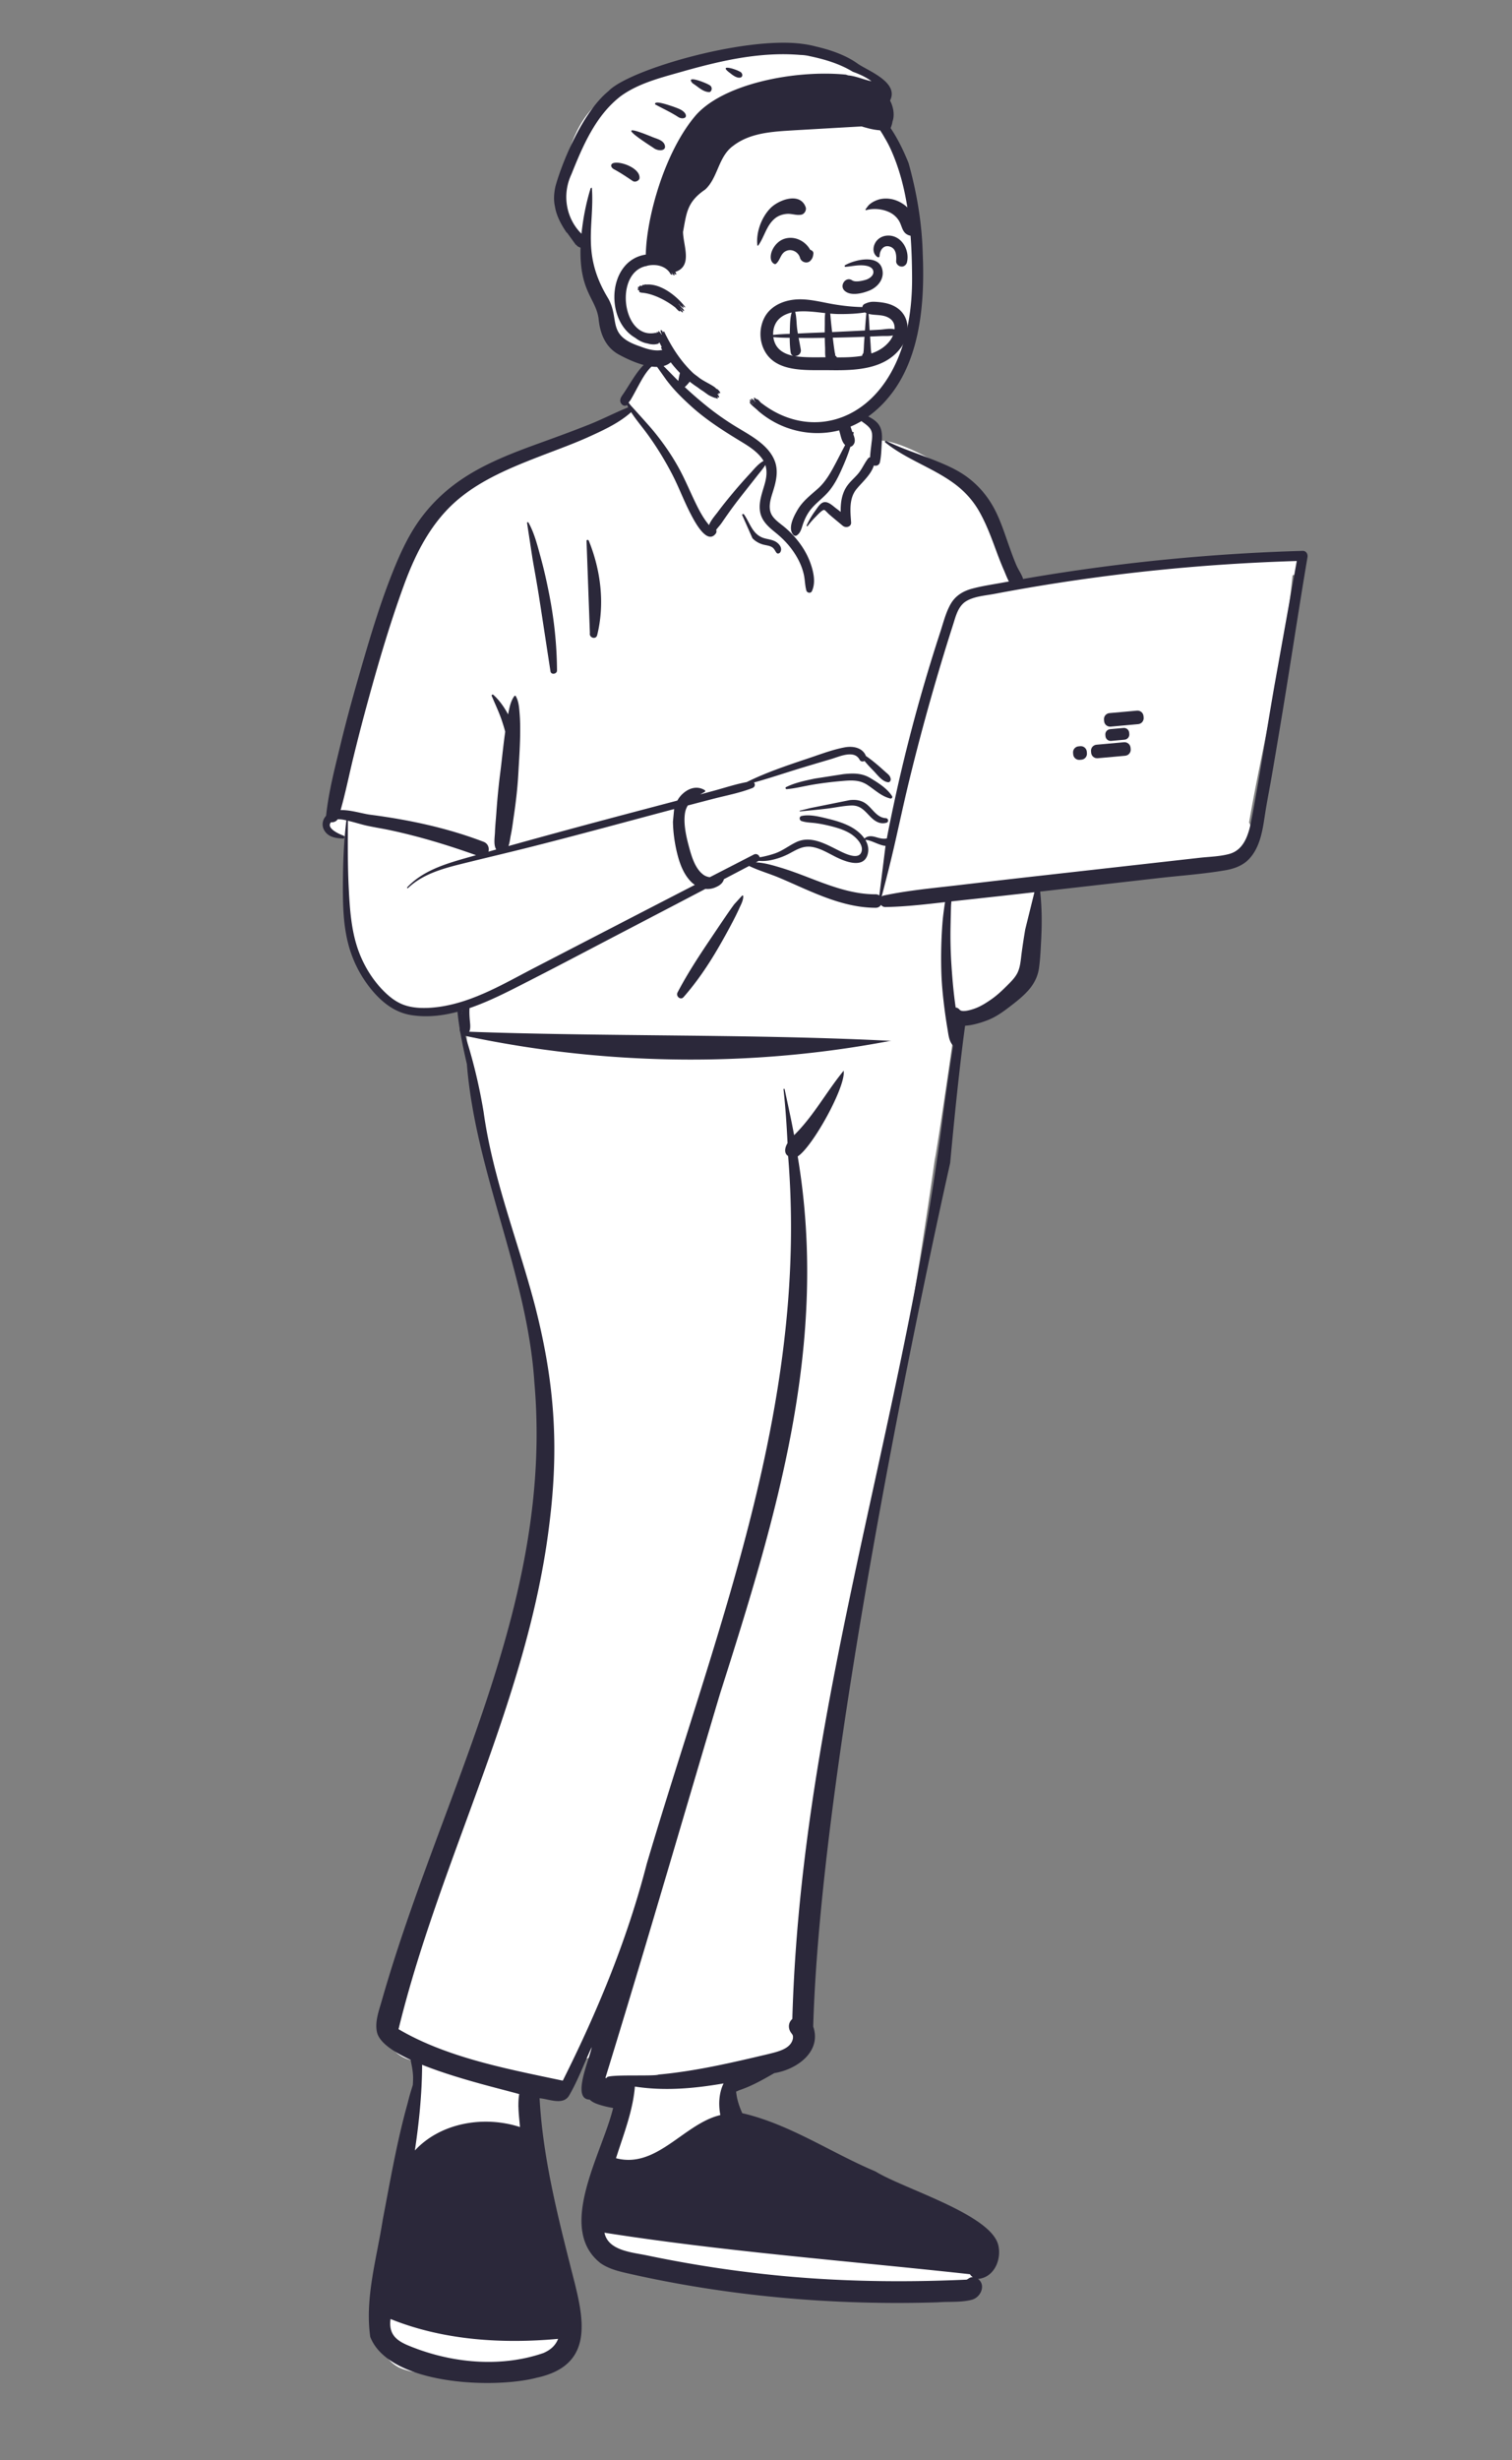 <svg width="265" height="431" fill="none" xmlns="http://www.w3.org/2000/svg"><rect width="100%" height="100%" fill="#808080" stroke="none"/><path d="M168.105 173.372c.029.017.028.034-.001.052-.058 2.552-4.111 29.552-4.264 29.686-6.947 49.154-17.766 97.384-23.176 146.801 1.634 2.134-.721 5.232 0 7.759.562 3.167-6.009 5.058-6.885 5.017-1.38 1.253-4.015 1.023-5.337 2.334-.932 1.507-1.125 7.15-1.095 7.026 0-.002 0-.003.001-.005 0 .002-.001.004-.001.005.037.412 25.232 11.74 36.94 18.404 2.515 1.325 4.953 3.66 7.702 4.846 1.311.659-.719 2.933-1.48 4.121-.954 1.581.418 3.273-1.851 2.809-1.86 1.535-13.036.388-15.825 0-10.572-1.188-20.684-1.04-31.168-2.809-2.446-.437-4.862-.926-7.134-1.945-2.038.757-4.276.225-6.356-.049-5.508-1.233-4.775-7.902-4.075-12.064.582-5.426 2.877-10.57 5.973-15.126-.402-.361-.767-.746-1.161-1.124-2.722-.056-4.37-2.86-3.876-5.258-.579-1.13-1.289-2.174-1.532-3.415-1.3.457-3.23.753-3.679 2.191-.621 2.231-2.49 4.118-5.025 4.201-.998 1.081-2.474 1.823-3.945 2.098 2.625 8.146 3.199 17.541 5.248 26.008.691 3.889 1.322 7.789 1.849 11.702.817 3.757-.057 8.455-4.394 9.691-3.776.869-7.75-.138-11.589-.143-3.969-.479-8.296.228-12.012-1.38-3.989-2.114-3.639-6.606-3.333-10.333.8-7.857 1.824-15.89 4.738-23.313-2.144-2.355-.726-5.886-.397-8.659 0 0 2.095-7.479 2.095-11.449-3.145.009-6.713-3.514-4.731-6.445-.223-8.756 5.517-16.471 8.231-24.603 5.066-11.299 7.949-23.103 11.53-34.886 2.962-9.292 6.711-28.116 6.71-28.105 3.437-23.019-4.476-45.542-10.446-67.478-2.203-8.506-1.952-15.241-3.476-24.882a.069.069 0 01-.005-.029c.002.01.003.02.005.029.726 1.968 85.663-.263 87.225-1.228.001-.019.001-.036.001-.052z" fill="#fff"/><path fill-rule="evenodd" clip-rule="evenodd" d="M170.477 172.447c-1.551 4.648-3.944 31.305-3.944 31.305s-22.517 99.194-24.006 151.303c1.508 4.357-2.822 7.52-6.816 8.157l-.544.314c-1.821 1.045-3.703 2.068-5.695 2.714l-.032.019c-.039.023-.078.046-.118.067a.924.924 0 01-.307.101c.111 1.334.533 2.586 1.076 3.804 5.339 1.232 10.26 3.754 15.169 6.27l.001.001c2.71 1.389 5.416 2.776 8.187 3.943 1.521.936 3.986 1.997 6.718 3.174 6.296 2.71 14.005 6.03 14.817 9.818l.031.165c.468 2.434-.84 5.437-3.611 5.667 1.446 1.071.499 3.234-1.077 3.651-1.248.332-2.567.352-3.879.372h-.001c-.678.01-1.354.021-2.018.074-18.387.577-36.936-1.048-54.858-5.17-1.505-.348-3.073-.802-4.341-1.701-5.876-4.652-2.692-13.227.04-20.586.885-2.382 1.722-4.636 2.189-6.589-.694-.11-1.38-.262-2.055-.462l-.15-.045c-.656-.198-1.333-.436-1.842-.899-.007-.007-.014-.013-.02-.02l-.015-.015-.01-.012-.014-.014c-2.495-.035-1.154-4.23-.243-7.08.285-.893.528-1.653.599-2.114-.447.951-.865 1.923-1.285 2.897-.833 1.932-1.669 3.872-2.729 5.667-.818 1.241-2.362.917-3.766.622-.481-.101-.945-.198-1.358-.228.538 9.872 2.893 19.497 5.313 29.061.143.579.293 1.167.446 1.759l.001.001c1.933 7.537 4.079 15.903-6.239 18.141-7.667 2.009-25.935 1.241-29.203-7.154-.721-5.113.278-10.278 1.264-15.375.332-1.718.663-3.428.926-5.125l.183-.959c.159-.833.316-1.667.473-2.5l0-.002c1.077-5.72 2.155-11.445 3.732-17.053.249-1.047.555-2.072.884-3.091.043-.594.074-1.189.036-1.786-.05-.781-.198-1.546-.355-2.313-.02-.097-.038-.21-.057-.331-3.228-1.49-5.625-3.174-5.934-4.993-.277-1.51.179-3.038.615-4.501.062-.207.123-.414.183-.619l.028-.096c3.086-10.841 6.999-21.363 10.888-31.82h0c9.21-24.766 18.283-49.165 15.913-76.553-.631-9.759-3.295-19.119-5.959-28.479-2.566-9.016-5.131-18.032-5.882-27.406-.88-3.812-1.675-7.663-1.803-11.592-.544-.128 90.454-2.384 90.454-2.384zm-97.557 239.02c-2.655-1-4.922-1.854-4.472-5.173 9.204 3.723 19.531 4.376 29.365 3.478-.446 1.165-1.345 1.96-2.6 2.492-7.086 2.438-15.136 1.831-22.107-.726l-.186-.071zm33.021-20.295c.552 2.729 3.755 3.304 6.308 3.762.301.054.592.106.869.16 6.282 1.315 12.626 2.371 19.005 3.118 12.362 1.491 24.868 1.748 37.29 1.182.114-.049.214-.113.312-.177.193-.125.382-.247.663-.246l.051.001c.024 0 .047.002.07.003a1.72 1.72 0 01-.514-.526c-6.458-.71-12.927-1.352-19.397-1.993-14.925-1.48-29.855-2.961-44.657-5.284zm5.334-25.601c5.178.81 10.413.34 15.541-.55-.799 1.653-.928 3.646-.565 5.542-2.542.601-4.821 2.215-7.094 3.824-3.449 2.443-6.882 4.875-11.195 3.735.258-.811.53-1.625.803-2.442 1.107-3.312 2.23-6.671 2.51-10.109zm-37.317-3.828c.017.03.026.066.023.109-.025 4.994-.531 9.97-1.267 14.913 4.546-4.9 12.154-6.141 18.419-4.103l-.027-.319c-.02-.226-.042-.453-.063-.68-.15-1.592-.302-3.207-.044-4.776l-.287-.08c-.621-.171-1.402-.376-2.302-.611-3.786-.99-9.666-2.528-14.452-4.453zm7.585-180.256c28.26 6.006 58.031 5.551 85.999-1.714-.254 1.751-.516 3.5-.779 5.25-.502 3.339-1.003 6.678-1.441 10.026-2.769 22.211-7.472 43.743-12.159 65.197-6.713 30.731-13.391 61.301-14.297 93.478-.818.716-.756 1.873-.051 2.625-.076-.08-.036-.025.022.056.009.012.018.025.028.038l.062.09c-.001.006.002.023.007.046.002.011.005.024.008.038l.046.183c-.006.004-.008.053-.01.113l-.004.205c-.282 1.621-2.102 2.195-3.67 2.593l-.772.193c-6.291 1.487-12.622 2.97-19.091 3.563-.298.154-1.98.156-3.819.159-2.6.004-5.513.008-5.27.441-.084-.003-.168-.004-.251-.005 4.675-15.155 9.166-30.369 13.657-45.582 2.137-7.241 4.275-14.482 6.432-21.716 9.94-31.241 19.144-61.311 13.617-94.159 2.594-1.645 8.489-12.271 8.058-15.014-1.201 1.46-2.276 3.007-3.351 4.555-1.631 2.348-3.262 4.696-5.335 6.737-.385-2.084-.829-4.157-1.273-6.23-.13-.61-.261-1.219-.39-1.829-.022-.102-.206-.081-.194.025.343 3.134.553 6.282.705 9.434-.439.683-.699 1.752.1 2.259 2.937 35.824-7.378 68.47-17.933 101.876-2.316 7.33-4.643 14.696-6.845 22.14-3.396 13.182-8.579 25.736-14.713 37.978-.711-.151-1.425-.3-2.143-.451-9.138-1.917-18.752-3.934-26.643-8.569 2.975-12.209 7.331-24.118 11.69-36.036 6.239-17.058 12.485-34.134 14.698-52.133l.053-.413c1.707-13.635.89-24.874-2.541-38.222-1.009-3.838-2.184-7.636-3.359-11.434-2.287-7.394-4.573-14.784-5.631-22.453-.748-4.513-1.806-8.965-3.216-13.338z" fill="#2B283A"/><path fill-rule="evenodd" clip-rule="evenodd" d="M224.951 97.263c-2.461.242-4.922.483-7.383.725-11.787.9-23.569 2.781-35.266 3.91-.291-.474-.861-.396-1.207-.067-1.167-.102-2.476-.994-3.533-.066-.034-.005-.069-.011-.103-.014-1.883-3.613-3.184-7.467-4.447-11.326-.806-2.373-1.89-4.669-3.894-6.262-3.421-2.374-11.257-7.189-15.273-6.987-.067-.719-.402-1.46-.953-1.939 1.213-2.068-3.637-3.417-3.979-3.178.219-6.91-3.031-12.91-10.197-14.286-6.421-1.338-15.552-1.563-19.005 5.147-.38-.043-4.26-.063-4.635-.021-.584-.739-6.994 6.266-4.367 8.705-23.487 10.39-36.842 9.15-43.343 38.361-.879 2.744-.943 5.746-1.871 8.429-3.302 7.71-5.98 15.92-6.646 24.309-1.61.412-1.795 3.251.07 3.661.712.157 1.308.372 1.827.778-.406 6.875 1.257 22.579 2.304 22.531 2.136 6.798 11.664 8.717 18.41 6.328-1.163 2.188 0 3.563 0 4.732 24.272.919 50.811.39 75.077 1.649 3.104-.044 6.369.762 9.43.298 1.867-.447 1.87-3.383-.023-3.746l8.275-1.798c-.185-.069 3.411-2.461 6.129-6.931 2.529-5 .808-11.036 1.954-16.475 8.953-.732 18.054-1.045 26.909-2.562 1.207 3.613 6.433-.707 8.095-2.445a.027.027 0 00-.007-.008c.804-.22 1.449-.974 1.471-1.866.564-.806.682-1.941.141-2.72 2.478-14.3 6.256-28.901 7.622-43.336.483-.107.937-.319 1.323-.645l-.031-.031c.653-.728.78-1.985-.309-2.603-.878-.499-1.611-.344-2.565-.251z" fill="#fff"/><path fill-rule="evenodd" clip-rule="evenodd" d="M120.158 61.362c.731-1.838 3.204-1.123 2.928.807-.165 1.157-.798 2.378-1.367 3.392-.464.825-.992 1.63-1.709 2.249a70.468 70.468 0 003.957 3.425c1.481 1.188 3.039 2.283 4.649 3.289 1.412.882 2.887 1.664 4.218 2.671 1.237.936 2.364 2.062 2.938 3.532.611 1.565.346 3.181-.104 4.745l-.052.177c-.46 1.55-1.256 3.417-.152 4.877.562.743 1.378 1.27 2.083 1.864a16.208 16.208 0 011.755 1.719c1.176 1.345 2.133 2.858 2.737 4.544l.054.153c.517 1.492.895 3.321.196 4.786-.201.42-.848.284-.96-.125-.254-.927-.241-1.897-.454-2.837-.222-.977-.59-1.905-1.072-2.783-.932-1.698-2.194-3.148-3.686-4.374l-.446-.363c-1.164-.955-2.233-1.968-2.469-3.548-.252-1.691.425-3.301.86-4.901.304-1.115.403-2.184.075-3.192-.401.654-.947 1.275-1.38 1.829-.861 1.103-1.73 2.2-2.597 3.299-.889 1.127-1.757 2.271-2.582 3.445-.37.525-.735 1.053-1.099 1.582-.274.398-.656.795-.955 1.2.073.217.067.467-.064.644-1.583 2.139-3.835-2.324-4.423-3.452-1.196-2.296-2.086-4.736-3.286-7.032-1.244-2.38-2.66-4.697-4.238-6.869-.955-1.314-2.025-2.549-2.898-3.905-2.057 1.866-4.765 3.116-7.251 4.25-2.733 1.246-5.571 2.264-8.373 3.345l-.828.321c-4.827 1.884-9.771 3.953-13.783 7.299-4.715 3.932-7.503 9.412-9.58 15.088-2.39 6.533-4.368 13.243-6.211 19.948a361.34 361.34 0 00-2.68 10.335c-.742 3.046-1.356 6.122-2.214 9.137 1.741-.062 3.726.612 5.212.807 6.773.886 13.456 2.3 19.851 4.747.79.302 1.018 1.091.846 1.73.456-.128.911-.258 1.366-.386-.499-.765-.261-2.132-.222-2.98l.002-.058c.04-1.13.163-2.26.242-3.388.151-2.149.348-4.282.61-6.419l.067-.534c.297-2.325.516-4.664.84-6.985l.038-.265c-.155-.594-.336-1.18-.526-1.764-.506-1.556-1.219-3.02-1.845-4.527-.074-.177.179-.279.297-.173 1.059.953 1.901 2.162 2.577 3.427.012-.06.022-.12.034-.179l.077-.38c.19-.926.422-1.9.99-2.651.06-.08.18-.097.237 0 .544.92.605 2.085.688 3.131.095 1.185.106 2.384.09 3.571-.033 2.321-.196 4.648-.327 6.964-.128 2.277-.379 4.525-.702 6.779l-.061.423c-.158 1.072-.288 2.159-.496 3.224l-.059.29c-.112.529-.18 1.274-.402 1.893 5.712-1.593 11.432-3.15 17.163-4.679 4.142-1.106 8.289-2.195 12.433-3.291.219-.394.491-.762.831-1.091 1.12-1.084 2.604-1.568 3.965-.734.111.069.12.242 0 .308-.261.142-.522.288-.779.441l2.489-.674c1.861-.505 3.743-1.135 5.647-1.486 3.507-1.731 7.279-2.983 10.973-4.221l.435-.148c1.892-.645 3.848-1.367 5.803-1.724 1.43-.262 3.11.054 3.685 1.52.728.48 1.414 1.044 2.075 1.599.478.401.936.827 1.402 1.242l.086.075c.381.331.683.552.777 1.079.048.271-.125.639-.46.603-1.026-.11-1.86-1.299-2.555-2.009-.538-.549-1.079-1.116-1.57-1.719-.286.155-.678.128-.86-.217-.944-1.787-3.529-.549-4.96-.125l-2.049.606c-1.024.304-2.049.609-3.071.92-2.81.853-5.606 1.808-8.442 2.592.254.279.219.775-.263.964-2.22.871-4.655 1.321-6.961 1.919-1.456.377-2.911.757-4.365 1.139-.25.404-.429.861-.504 1.393-.278 1.957.257 4.214.779 6.106l.078.283c.429 1.521 1.06 3.386 2.372 4.346.321.235.729.398 1.14.435 2.569-1.323 5.138-2.645 7.709-3.965.476-.245.916.086 1.023.48.906-.149 1.811-.383 2.634-.663 1.384-.47 2.465-1.366 3.763-1.986 2.51-1.199 5.074.274 7.322 1.394l.518.254c1.008.489 3.105 1.429 3.588.091.468-1.294-1.011-2.677-1.966-3.259-1.139-.695-2.464-1.066-3.751-1.376-.735-.177-1.479-.321-2.227-.426-.848-.12-1.725-.102-2.542-.377-.406-.137-.469-.782 0-.888 1.258-.286 2.759.026 4.072.345l.686.169c1.322.325 2.657.732 3.862 1.379.876.471 1.8 1.187 2.404 2.062.525-.487 1.178-.471 1.857-.29l.37.103c.609.169 1.103.285 1.696.168.079-.432.16-.863.246-1.295.845-4.242 1.771-8.469 2.794-12.672 1.764-7.251 3.805-14.422 6.106-21.52l.231-.71c.53-1.623.957-3.392 1.813-4.883.809-1.411 2.106-2.223 3.646-2.653 1.748-.488 3.585-.744 5.368-1.073.398-.074.797-.144 1.195-.216-.337-.607-.588-1.297-.814-1.826l-.04-.092c-.486-1.108-.922-2.236-1.344-3.37l-.315-.853c-.761-2.053-1.547-4.072-2.617-5.992-1.127-2.021-2.621-3.673-4.484-5.04-3.799-2.788-8.377-4.21-12.061-7.19-.151-.122.043-.331.196-.254 2.487 1.25 5.173 2.1 7.76 3.117l.511.201c2.045.811 4.122 1.693 5.892 3.006 1.973 1.464 3.527 3.281 4.696 5.443 1.151 2.131 1.887 4.516 2.7 6.792l.217.606c.328.909.666 1.816 1.054 2.701.308.703.882 1.505 1.143 2.307.715-.124 1.429-.248 2.144-.367 15.489-2.587 31.151-4.106 46.848-4.551.614-.017.932.569.841 1.104-1.506 8.908-2.845 17.846-4.314 26.76-.641 3.891-1.295 7.779-1.964 11.665-.339 1.968-.731 3.929-1.052 5.901-.259 1.592-.448 3.197-.893 4.752-.399 1.395-1.011 2.74-2.017 3.804-1.085 1.147-2.598 1.702-4.122 1.964-3.868.666-7.835.938-11.734 1.381l-20.76 2.362c.304 2.757.326 5.472.187 8.262l-.079 1.523c-.065 1.224-.143 2.451-.319 3.663-.22 1.521-.916 2.809-1.94 3.945-.941 1.043-2.084 1.933-3.196 2.786-1.154.885-2.347 1.74-3.704 2.288l-.176.07c-1.19.464-3.424 1.184-5.051.921.213 1.066.625 2.212.26 3.266-.17.49-.81.734-1.202.318-.777-.826-.838-1.917-1.022-2.994-.192-1.121-.357-2.246-.503-3.374-.284-2.181-.505-4.381-.572-6.58-.069-2.258-.043-4.52.079-6.776.063-1.158.14-2.316.287-3.467.063-.491.127-.982.2-1.472.027-.178.057-.356.088-.533l-1.863.21c-2.857.319-5.715.607-8.593.652-.34.005-.603-.15-.774-.376-.182.297-.5.51-.955.508-4.018-.015-7.76-1.329-11.415-2.877-1.842-.781-3.656-1.626-5.5-2.4-1.722-.723-3.563-1.238-5.244-2.052l-4.416 2.316c-.032.114-.073.222-.118.312-.287.587-.854.905-1.433 1.145-.556.23-1.131.302-1.692.244-3.349 1.755-6.698 3.508-10.05 5.257l-3.353 1.748c-6.68 3.478-13.333 7.013-20.055 10.41l-.495.249c-2.322 1.164-4.815 2.344-7.391 3.225-.046.652-.017 1.286.038 1.976l.013.151c.077.816.242 1.838-.413 2.419-.34.302-.949.303-1.18-.153-.42-.825-.043-2.127.09-3.024.047-.319.105-.647.19-.966-2.954.88-5.997 1.306-9.003.812-2.927-.48-5.193-2.324-7.021-4.579-1.929-2.38-3.299-5.153-4.034-8.126-.837-3.383-.891-6.877-.872-10.342.021-3.69.157-7.399.606-11.064-.492-.116-1.037-.216-1.534-.181-.246.394-.724.559-1.155.508-.938 1.035 1.441 2.092 2.202 2.357.264.092.236.521-.069.508l-.192-.009c-1.175-.063-2.389-.263-3.08-1.355-.554-.875-.387-1.912.273-2.626.436-4.122 1.478-8.135 2.448-12.155.952-3.947 2.01-7.867 3.132-11.769l.503-1.746c1.766-6.116 3.613-12.283 6.049-18.156 1.217-2.933 2.618-5.812 4.518-8.369 1.771-2.384 3.862-4.424 6.265-6.166 4.48-3.248 9.738-5.211 14.903-7.081l.231-.084c2.677-.968 5.347-1.948 7.994-2.997 2.34-.928 4.582-2.104 6.912-3.046a10.943 10.943 0 01-.219-.417l-.043.036c-.008.006-.015.012-.023.017-.234.162-.579.083-.772-.1-.545-.514-.361-1.085.003-1.619l.047-.068c.445-.623.842-1.282 1.253-1.929l.257-.404c.69-1.079 1.414-2.166 2.333-3.058.426-.413.892-.723 1.386-.953-.042-.089.328-.272.433-.18 1.564-.573 3.364-.453 5.07-.295m61.466 93.928l-2.175.247c-2.393.273-4.787.536-7.182.797l-5.2.565c-.013.296-.049.586-.056.81-.034 1.154-.059 2.309-.083 3.464-.048 2.314.005 4.631.157 6.941.148 2.238.342 4.477.644 6.7l.062.444.036.234c.247.024.489.141.691.382.439.525 2.032.015 2.654-.207 1.023-.364 1.986-.979 2.875-1.595.868-.603 1.65-1.305 2.401-2.044l.615-.608c.611-.608 1.223-1.255 1.597-2.019.508-1.036.574-2.308.723-3.437.183-1.388.402-2.776.632-4.157m-61.534-21.089l-.226.06c-8.196 2.177-16.379 4.419-24.6 6.501-4.068 1.03-8.156 1.986-12.229 2.996l-.659.165c-3.213.812-6.465 1.79-8.926 4.121-.091.086-.223-.046-.137-.137 2.652-2.824 6.424-4.019 10.045-5.055.669-.191 1.34-.378 2.009-.569-4.925-1.756-9.928-3.283-15.047-4.373-1.318-.28-2.651-.486-3.968-.768-.918-.197-1.815-.481-2.724-.716l-.715-.18-.009 2.259c-.012 3.2-.006 6.397.157 9.597l.031.592c.191 3.561.488 7.195 1.751 10.552 1.027 2.729 2.663 5.299 4.803 7.286 1.083 1.005 2.247 1.788 3.686 2.174 1.336.359 2.736.401 4.11.305 6.589-.459 12.454-4.039 18.178-7.002 9.362-4.848 18.725-9.692 28.096-14.521a4.615 4.615 0 01-.709-.597c-1.256-1.298-1.919-3.075-2.355-4.795-.463-1.832-.74-3.795-.772-5.686m12.134 12.949c.083-.044.178.011.182.105.029.715-.366 1.421-.662 2.066l-.031.069c-.359.799-.752 1.587-1.159 2.362-.813 1.55-1.657 3.083-2.539 4.595-1.772 3.04-3.742 5.953-6.07 8.6-.526.598-1.391-.168-1.053-.812 1.627-3.105 3.524-6.036 5.476-8.941.977-1.455 1.954-2.911 2.941-4.359.412-.604.829-1.206 1.257-1.799l.259-.355m98.599-60.147c-8.224.248-16.439.785-24.624 1.625a337.478 337.478 0 00-22.738 3.119c-1.575.271-3.148.553-4.72.846l-.942.177c-1.572.298-3.492.421-4.891 1.261-1.475.885-1.874 2.735-2.365 4.26-.577 1.794-1.139 3.593-1.686 5.396-2.173 7.161-4.158 14.383-5.929 21.653-.879 3.609-1.659 7.238-2.481 10.86-.73 3.218-1.535 6.399-2.377 9.585.104-.081.231-.142.385-.175 4.179-.889 8.445-1.275 12.687-1.767l.41-.048c4.388-.516 8.776-1.028 13.166-1.521l29.07-3.27c1.714-.192 3.551-.219 5.219-.679 2.837-.782 3.501-3.953 3.977-6.479l.015-.076c1.435-7.631 2.577-15.329 3.915-22.979m-68.168 28.123c-1.128-.074-2.673-1.108-3.529-1.034.449.755.652 1.615.393 2.534-.721 2.556-3.981 1.233-5.552.452-1.287-.64-2.531-1.424-3.956-1.724-1.615-.34-2.709.302-4.074 1.043-1.12.608-2.341 1.044-3.596 1.27-.667.12-1.301.133-1.934.086a.792.792 0 01-.13.086l-.334.175c1.513.07 3.055.537 4.463.964 1.46.443 2.892.977 4.317 1.523l1.403.539c3.458 1.325 7.038 2.582 10.781 2.571.269 0 .489.074.663.196m-5.229-16.691c1.115-.136 2.144.01 3.035.736 1.075.875 1.796 2.327 3.341 2.422.45.028.555.661.107.793-1.149.341-2.08-.281-2.864-1.089l-.526-.55c-.774-.802-1.488-1.422-2.802-1.374-1.407.052-2.816.377-4.213.542-1.584.187-3.167.347-4.755.484-.074.007-.086-.109-.017-.126l1.779-.443m5.839-5.953l.184-.019c1.619-.157 3.1-.163 4.546.708l.277.168c1.304.792 2.723 1.726 3.538 3.009.133.21-.087.457-.31.403-1.567-.376-2.713-1.525-4.03-2.386-1.479-.965-3.007-.806-4.693-.656-1.632.145-3.264.345-4.881.617-1.519.255-3.042.659-4.577.787l.001-.003c-.176 0-.276-.263-.097-.353 1.557-.777 3.36-1.145 5.054-1.5M92.373 91.61c-.002-.128.178-.176.241-.065 1.053 1.853 1.604 4.125 2.165 6.167.588 2.139 1.062 4.3 1.488 6.477.863 4.407 1.323 8.789 1.355 13.281.004.641-1.04.812-1.143.155-.679-4.37-1.329-8.744-2.013-13.112-.344-2.197-.744-4.386-1.127-6.576m9.463-3.098c-.078-.256.294-.341.389-.107 2.114 5.19 2.83 11.071 1.473 16.546-.208.837-1.434.475-1.278-.352m26.685-20.698c-.01-.191.238-.222.332-.09 1.001 1.411 1.417 3.302 3.174 4.031.878.364 1.865.301 2.641.916.518.411.915 1.061.526 1.684-.125.201-.477.302-.647.084-.248-.319-.38-.7-.717-.939-.477-.337-1.119-.358-1.665-.516-.706-.205-1.329-.563-1.839-1.096m14.931-27.615c.103-.053.202-.019.268.07.094.127.083.251-.033.338.154.315.337 1.105.363 1.22.105.466.217.929.335 1.392.237.934.444 1.875.681 2.809.251.99.551 1.97.884 2.935.021.062.045.126.07.191l.038.098.009-.015c.068-.107.209-.032.192.081-.015.103-.036.206-.054.309l.035.092c.218.587.367 1.204-.033 1.722-.149.194-.314.308-.519.342-.329 1.084-.741 2.148-1.183 3.17l-.13.298c-.649 1.491-1.342 2.962-2.377 4.232-1.13 1.386-2.683 2.332-3.667 3.85-.458.706-.777 1.449-1.035 2.247l-.097.303c-.184.564-.396 1.111-.925 1.442-.169.105-.422.072-.558-.072-1.085-1.148.051-3.292.705-4.404.91-1.546 2.227-2.534 3.545-3.701 1.421-1.257 2.327-2.939 3.204-4.595.537-1.015 1.056-2.052 1.602-3.071-.571-.504-.753-1.505-.947-2.201l-.017-.062c-.319-1.115-.573-2.258-.733-3.406-.155-1.104-.219-2.193-.178-3.303l.011-.283m2.664 3.227c-.126-.173.083-.368.255-.332 1.051.217 2.079.854 3.022 1.368l.101.055c.753.406 1.511.903 1.906 1.692.43.857.395 1.845.336 2.777l-.005.087c-.072 1.117-.084 2.278-.32 3.376-.121.561-.63.72-1.065.587-.517 1.634-1.971 2.838-3.032 4.127-1.354 1.644-1.099 3.863-.958 5.842.057.801-.939 1.029-1.453.602l-1.183-.983c-.197-.164-.394-.328-.59-.493-.168-.141-.335-.284-.5-.428l-.247-.218c-.109-.098-.592-.637-.733-.66-.342-.054-1.154.847-1.432 1.129l-.036.035c-.523.513-.996 1.065-1.436 1.651-.081.107-.239.018-.182-.106.395-.845.854-1.653 1.399-2.41l.11-.151c.362-.488.849-1.351 1.489-1.495.781-.176 1.561.608 2.129 1.042l.036.027c.271.203.538.409.805.617-.028-1.474.158-2.963.919-4.233.536-.896 1.34-1.559 2.028-2.329.766-.857 1.166-1.911 1.859-2.803.089-.115.212-.177.346-.196.026-.718.132-1.442.214-2.152l.023-.212c.083-.771.278-1.714-.1-2.436-.356-.682-1.175-1.164-1.781-1.627l-.495-.384m-35.541-9.521c-.316.183-.612.411-.88.695-.845.896-1.449 2.011-2.036 3.084-.317.578-.622 1.162-.941 1.738-.139.251-.281.499-.426.747-.066.114-.265.341-.363.481.109.153.222.304.337.453.044.057 3.074 3.358 4.131 4.65 1.617 1.979 3.063 4.069 4.299 6.306 1.21 2.191 2.131 4.511 3.252 6.744.562 1.118 1.188 2.228 1.987 3.196.031.038.064.073.095.111.305-.824 1.086-1.706 1.47-2.212l.036-.048c.87-1.173 1.789-2.311 2.728-3.429a92.298 92.298 0 012.638-3.003l.339-.368c.627-.678 1.424-1.692 2.343-2.177a4.348 4.348 0 00-.343-.52c-.861-1.125-2.078-1.941-3.278-2.678l-.779-.474c-2.935-1.789-5.824-3.66-8.372-5.984-1.348-1.23-2.677-2.518-3.81-3.952l-.401-.507m2.871-3.738c-1.374.115-2.858.088-4.128.536 1.129 1.067 2.202 2.22 3.305 3.305.098-.734.298-1.459.468-2.175" fill="#2B283A"/><path d="M199.271 124.504l-4.827.436c-.581.052-1.009.565-.957 1.144l.024.269c.052.58.566 1.007 1.146.955l4.828-.436c.58-.053 1.009-.565.956-1.144l-.024-.27c-.052-.579-.566-1.006-1.146-.954zM196.915 127.541l-2.357.212c-.504.046-.875.49-.83.993l.021.233c.046.503.491.873.994.828l2.357-.213c.503-.045.875-.49.83-.992l-.022-.234c-.045-.502-.49-.873-.993-.827zM196.999 130.04l-4.827.436c-.581.052-1.009.564-.957 1.144l.024.269c.053.58.566 1.007 1.147.955l4.827-.436c.58-.053 1.009-.565.956-1.145l-.024-.269c-.052-.579-.565-1.007-1.146-.954zM189.332 130.732l-.305.028c-.58.052-1.009.564-.956 1.144l.024.269c.052.58.566 1.007 1.146.954l.304-.027c.581-.052 1.009-.565.957-1.144l-.024-.269c-.053-.58-.566-1.007-1.146-.955z" fill="#2B283A"/><path fill-rule="evenodd" clip-rule="evenodd" d="M135.203 8.615c6.565 0 14.443 3.185 15.113 3.249l.018.001c.353 0 1.729 1.05 4.131 3.149l-2.601 5.077.21.201c1.008.966 1.868 1.847 2.546 2.542 5.543 5.67 6.539 27.93 5.233 35.693-1.307 7.763-3.726 15.359-14.988 15.359-11.263 0-23.793-6.777-25.723-8.887-1.287-1.407-2.732-2.081-4.336-2.022-.066-.083-.132-.166-.196-.249l-.236-.033c-2.22-.322-3.811-.755-4.772-1.299-1.878-1.063-3.942-6.651-3.942-7.882 0-1.219-3.081-10.084-3.143-11.022l-.001-.026c0-.784-4.026-4.39-4.026-5.535 0-1.145-.811-1.075 0-5.11l.236-1.185c.864-4.296 2.554-11.409 8.998-14.5 7.082-3.397 20.846-7.52 27.479-7.52z" fill="#fff"/><path fill-rule="evenodd" clip-rule="evenodd" d="M106.631 15.976c3.532-3.751 23.582-9.553 33.727-8.323l.304.039c.809.103 1.607.258 2.395.47 2.545.595 5.173 1.495 7.276 3 1.756 1.231 7.294 3.24 5.662 6.46.605 1.147.831 2.565.422 3.695-.052.39-.172.75-.326 1.123 1.293 1.909 2.317 4.069 3.146 6.122 1.448 5.169 2.349 10.548 2.481 15.821.439 10.019-.659 21.987-9.379 28.465-5.268 4.105-13.52 4.243-19.44-.847-.336-.398-1.915-1.471-1.388-1.66.157.166.318.327.482.486a.1.1 0 01-.006-.054l-.154-.14c-.291-.269-.668-.66-.239-.584.019.022.04.041.06.063.091.055.16.102.213.144l.028.022-.009-.009c-.247-.264-.395-.533-.025-.361l.049.024c.164.173.331.339.501.5a.09.09 0 01.011-.059l-.159-.153c-.155-.152-.131-.152-.056-.275-.329-.462.286-.187.329-.007.384-.091.722.631.969.719 10.852 8.349 26.601.941 26.346-22.323l-.004-.455c-.075-7.439-.7-15.084-3.775-21.818a19.362 19.362 0 00-1.002-1.89 18.36 18.36 0 00-.816-1.338 12.115 12.115 0 01-2.419-.448c-.273-.069-.542-.145-.812-.235-3.942.215-7.796.449-11.749.671l-1.235.077c-3.349.215-6.812.56-9.514 2.633-2.652 1.887-2.664 5.608-4.933 7.679-3.237 2.198-3.261 4.18-3.884 7.42.046 2.442 1.738 5.99-1.367 7.018.524.747-.206.388-.264.126a.06.06 0 01-.016.003c.467.868-.219.322-.28.043-.036-.01-.073-.037-.11-.073.471.761-.29.228-.245.089-.908-1.398-2.779-1.615-4.097-1.244-.016.05-.075.054-.112.028-5.606 1.216-4.159 12.829 1.586 11.706.246-.05.24.068.289.079-.133-.349.241-.207.237-.134l.023-.001c.018-.002.011-.004.024.001-.128-.713.594.32.537.362a.185.185 0 01.069-.024l-.025-.068c-.12-.32-.11-.187-.109-.37-.09-.226-.096-.127-.075-.275.316-.245.41.499.515.553-.181-.253-.037-.459.134-.322 1.294 2.723 2.965 5.282 5.125 7.298.236.186.475.37.723.543.919.801 2.328 1.316 3.188 2.025a.084.084 0 01-.014.041l.02.018.019.019.3.144c.088.075.167.159.237.251.075.087.141.182.197.283.028.123-.034.175-.151.122-.052-.018-.103-.038-.154-.057.003.004.004.007.007.01.017.025.131.29-.001.247l-.015-.006c-.072-.026-.144-.056-.214-.084.083.104.159.217.227.313a.49.49 0 01.133.263c-.003.056-.033.079-.089.072a6.991 6.991 0 01-.252-.088l.023.045c.06.117.144.312-.006.247a4.924 4.924 0 01-.374-.135c-.01.021-.03.028-.071.009a7.575 7.575 0 01-1.133-.511c-.318-.232-.639-.459-.959-.69a7.424 7.424 0 01-.868-.608c-1.854-1.199-3.478-2.721-4.766-4.417-2.154 1.867-6.461.083-9.125-1.378-2.357-1.306-3.283-3.721-3.523-6.325-.498-3.505-3.36-4.705-3.161-12.396-.005.001-.009.001-.015.001a1.485 1.485 0 01-.3-.125 1.496 1.496 0 01-.278-.17l-.107-.148c-.055-.031-.105-.063-.143-.095l-.02.025c-.063.076-.021-.038-.017-.061l-.186-.253c-.441-.603-.925-1.278-1.319-1.819l-.012.022c-.009.017-.014.029-.009.034-.938-1.348-1.82-2.977-2.065-4.554-.289-1.214-.176-2.466.076-3.591 1.082-3.939 4.628-12.854 9.281-16.675zm25.451 54.482l-.058-.052.051.065a.441.441 0 00.1.094.07.07 0 01-.001-.032 2.15 2.15 0 01-.092-.074zm8.231-60.826c-6.879-.592-13.646.925-20.21 2.76l-.453.13c-3.732 1.066-7.679 2.025-10.834 4.306-4.407 3.378-6.682 8.751-8.668 13.712-1.734 3.686-.848 7.843 1.765 10.416.272-2.558.736-5.041 1.46-7.503.151-.385.037-.511.363-.561.492 6.637-1.932 11.541 2.865 19.407 2.081 3.712-.328 6.427 5.55 8.38l.159.061c1.224.462 2.562.827 3.761.569l-.107-.175c-.11-.18-.143-.268.016-.344-.004-.009-.01-.018-.016-.028a18.378 18.378 0 01-.372-.74c-.049.016-.097.028-.147.041.032.06.037.12-.054.141-.323.111-.655.155-.995.135l-.073-.005c-.384-.024-.625-.093-.842-.159-.071-.012-.143-.024-.214-.038-.696-.154-1.432-.547-1.909-.936-5.435-3.089-4.873-13.603 1.826-14.597.137-6.62 3.284-17.789 8.506-24.098 4.721-5.803 17.607-8.318 26.573-7.431.131.043.261.087.392.131 1.383.123 2.702.74 4.086 1.026-.994-.745-2.121-1.242-3.283-1.664-2.314-1.416-4.966-2.183-7.529-2.723a7.408 7.408 0 00-1.616-.214zM112.877 49.922c.36-.196.319-.007.402-.062 2.591-.211 5.384 2.058 6.832 3.951-.114.119-.423-.233-.478-.289a.062.062 0 01-.025.016l.041.057c.587.843-.577-.149-.686-.353-.019.01-.038.016-.06.012.092.091.374.327.422.495l.075.062c.704.604.646 1.058-.154.201.019.04.027.076.013.106l.028.018c.393.275.717 1.041-.105.255.085.575-.815-.536-.844-.528-1.557-1.223-3.849-2.413-5.803-2.573l-.067-.008c-.358-.046-.528-.152-.402-.387-.441-.105-.338-.323-.129-.316-.311-.205-.031-.401.15-.324-.125-.344.374-.115.419-.163.259-.399.328-.066.371-.169zm-5.43-21.33c1.244-.456 4.919.909 4.625 2.717-.175.415-.752.653-1.157.419l-.529-.356c-.921-.617-1.752-1.158-2.741-1.697-.538-.267-.77-.835-.198-1.084zm7.079-2.687l-.48-.313c-2.594-1.698-6.26-4.272.242-1.609.741.318 1.726.506 2.13 1.212.635 1.302-1.037 1.389-1.892.71zm.292-7.621c-.208-.79 2.381.137 3.135.382l.115.043c.733.273 1.573.527 2.012 1.16.514.875-.526 1.056-1.17.661-1.321-.864-2.77-1.516-4.092-2.246zm6.584-3.681c-1.457-1.593 2.444-.067 3.028.357l.017.013c.435.307.347.969-.063 1.163-1.165.022-2.023-.95-2.982-1.532zm6.633-1.745c-2.317-1.666.735-.874 1.795-.221.723.638-.021 1.714-1.795.221z" fill="#2B283A"/><path fill-rule="evenodd" clip-rule="evenodd" d="M139.047 52.514c2.51-.304 4.944.463 7.399.849 1.295.204 2.593.356 3.904.413.264.011.528.018.792.024.025-.232.155-.445.436-.572.578-.261 1.04-.379 1.674-.354.581.023 1.163.082 1.735.187 1.038.19 2.081.621 2.84 1.369 1.757 1.732 1.49 4.514.132 6.4-2.805 3.898-7.925 4.079-12.31 4.028l-.404-.005c-3.993-.057-9.705.537-11.519-3.994-.667-1.666-.574-3.598.242-5.196.975-1.906 3.025-2.899 5.079-3.148zm12.471 6.49l-.036.002c-1.841.071-3.681.12-5.523.153.055.472.112.944.176 1.415.05.37.104.741.161 1.11.023.157.111.4.086.554l-.009.061a.553.553 0 01.244.211c.023.035.039.069.055.104 1.43.011 2.969-.016 4.426-.276l.003-.032c.027-.186.104-.311.207-.397.102-.592.093-1.224.133-1.811.024-.365.051-.73.077-1.095zm-6.966.179c-1.326.022-2.654.04-3.98.024l-.602-.009c.127.681.265 1.359.38 2.044.12.714-.51 1.168-1.055 1.15.061.01.122.02.183.029 1.704.24 3.473.177 5.202.175-.093-.542-.055-1.153-.069-1.605l-.003-.07a67.213 67.213 0 01-.056-1.737zm-9.012-.125c.046.354.136.7.27 1.023.566 1.362 1.865 1.998 3.238 2.266-.238-.082-.427-.279-.475-.617-.119-.84-.162-1.694-.165-2.547-.958-.009-1.921-.029-2.868-.124zm20.971-.291c-.682.16-1.474.087-2.143.117-.626.028-1.253.053-1.88.079.03.427.059.853.09 1.28.04.551.044 1.134.15 1.683 1.261-.429 2.391-1.118 3.238-2.219.212-.274.401-.596.545-.939zm-17.752-4.018c-1.135.268-2.209.834-2.786 1.87-.343.615-.493 1.343-.464 2.061.959-.111 1.934-.154 2.905-.189.003-.174.007-.349.013-.522l.015-.446c.026-.85.039-1.917.317-2.775zm5.873.104l-.5-.056c-1.387-.158-2.774-.323-4.161-.228a8.026 8.026 0 00-.609.066c.245.883.224 1.92.327 2.794.039.338.089.673.145 1.007l.24-.011c1.489-.081 2.979-.13 4.469-.189 0-.279.002-.558.006-.838l.006-.279c.017-.714-.029-1.517.077-2.264zm6.967-.113c-1.453.234-2.955.284-4.383.285-.57.001-1.139-.034-1.709-.085.037.302.056.609.084.907.057.603.121 1.205.191 1.806l.062.526c1.831-.083 3.663-.172 5.494-.265l.258-.014.072-1.011c.05-.674.104-1.348.181-2.02l-.058-.021c-.067-.028-.131-.066-.192-.11zm.631.251c.08.953.124 1.911.183 2.866l1.207-.064c.202-.011.403-.022.604-.034.782-.045 1.787-.281 2.56-.061.059-.701-.142-1.385-.776-1.856-1.114-.828-2.532-.533-3.778-.851zm-4.124-8.523c1.798-1.027 6.307-2.076 6.593 1.151.131 1.485-.975 2.715-2.268 3.264l-.048.02c-1.212.497-3.36 1.058-4.409-.019-.873-.897.285-2.506 1.369-1.771.558.378 1.731.099 2.353-.08l.039-.011c.671-.197 1.566-.827 1.289-1.651-.246-.729-1.291-.863-1.946-.886-.977-.035-1.927.191-2.896.265-.153.012-.2-.21-.076-.281zm7.446-5.189c2.439-.114 3.957 2.543 3.396 4.72-.097.376-.519.745-.925.702l-.103-.009c-.052-.005-.104-.011-.152-.025-.386-.107-.732-.507-.704-.922l.007-.121c.057-1.028-.054-2.213-1.28-2.463-1.039-.211-1.619.787-1.631 1.705-.003.163-.186.277-.331.189-.751-.456-.881-1.363-.594-2.144.363-.99 1.274-1.583 2.317-1.632zm-18.104.57c1.775-.591 3.691.353 4.55 1.919.302.087.603.319.561.674-.06.511-.151.833-.506 1.22-.556.606-1.596.296-1.827-.45l-.009-.034c-.263-.964-1.326-1.6-2.296-1.263-1.132.394-1.099 1.587-1.893 2.282-.093.082-.205.095-.317.041-.844-.407-.692-1.631-.391-2.331.394-.919 1.161-1.737 2.128-2.058zm-2.418-5.378c1.439-1.464 5.19-2.881 6.174-.177.188.515-.211 1.21-.749 1.316-.88.175-1.661-.206-2.535-.138-.708.056-1.447.292-2.013.729-1.567 1.212-1.912 3.261-3.004 4.803-.053.075-.156.044-.166-.045-.249-2.245.718-4.884 2.293-6.488zm18.762-1.442c.954-.336 2.035-.307 2.995-.009.967.301 1.854.872 2.538 1.618.31.339.597.712.827 1.11.123.211.251.646.39.906.752.433 1.074 1.42.4 2.122l-.03.031-.09.089c-.362.357-.908.512-1.402.369-1.105-.319-1.239-1.188-1.622-2.11-.253-.609-.686-1.148-1.211-1.544-1.241-.935-3.276-1.233-4.77-.792-.08.024-.173-.077-.116-.151.283-.366.446-.666.825-.961.385-.299.805-.516 1.266-.678z" fill="#2B283A"/></svg>